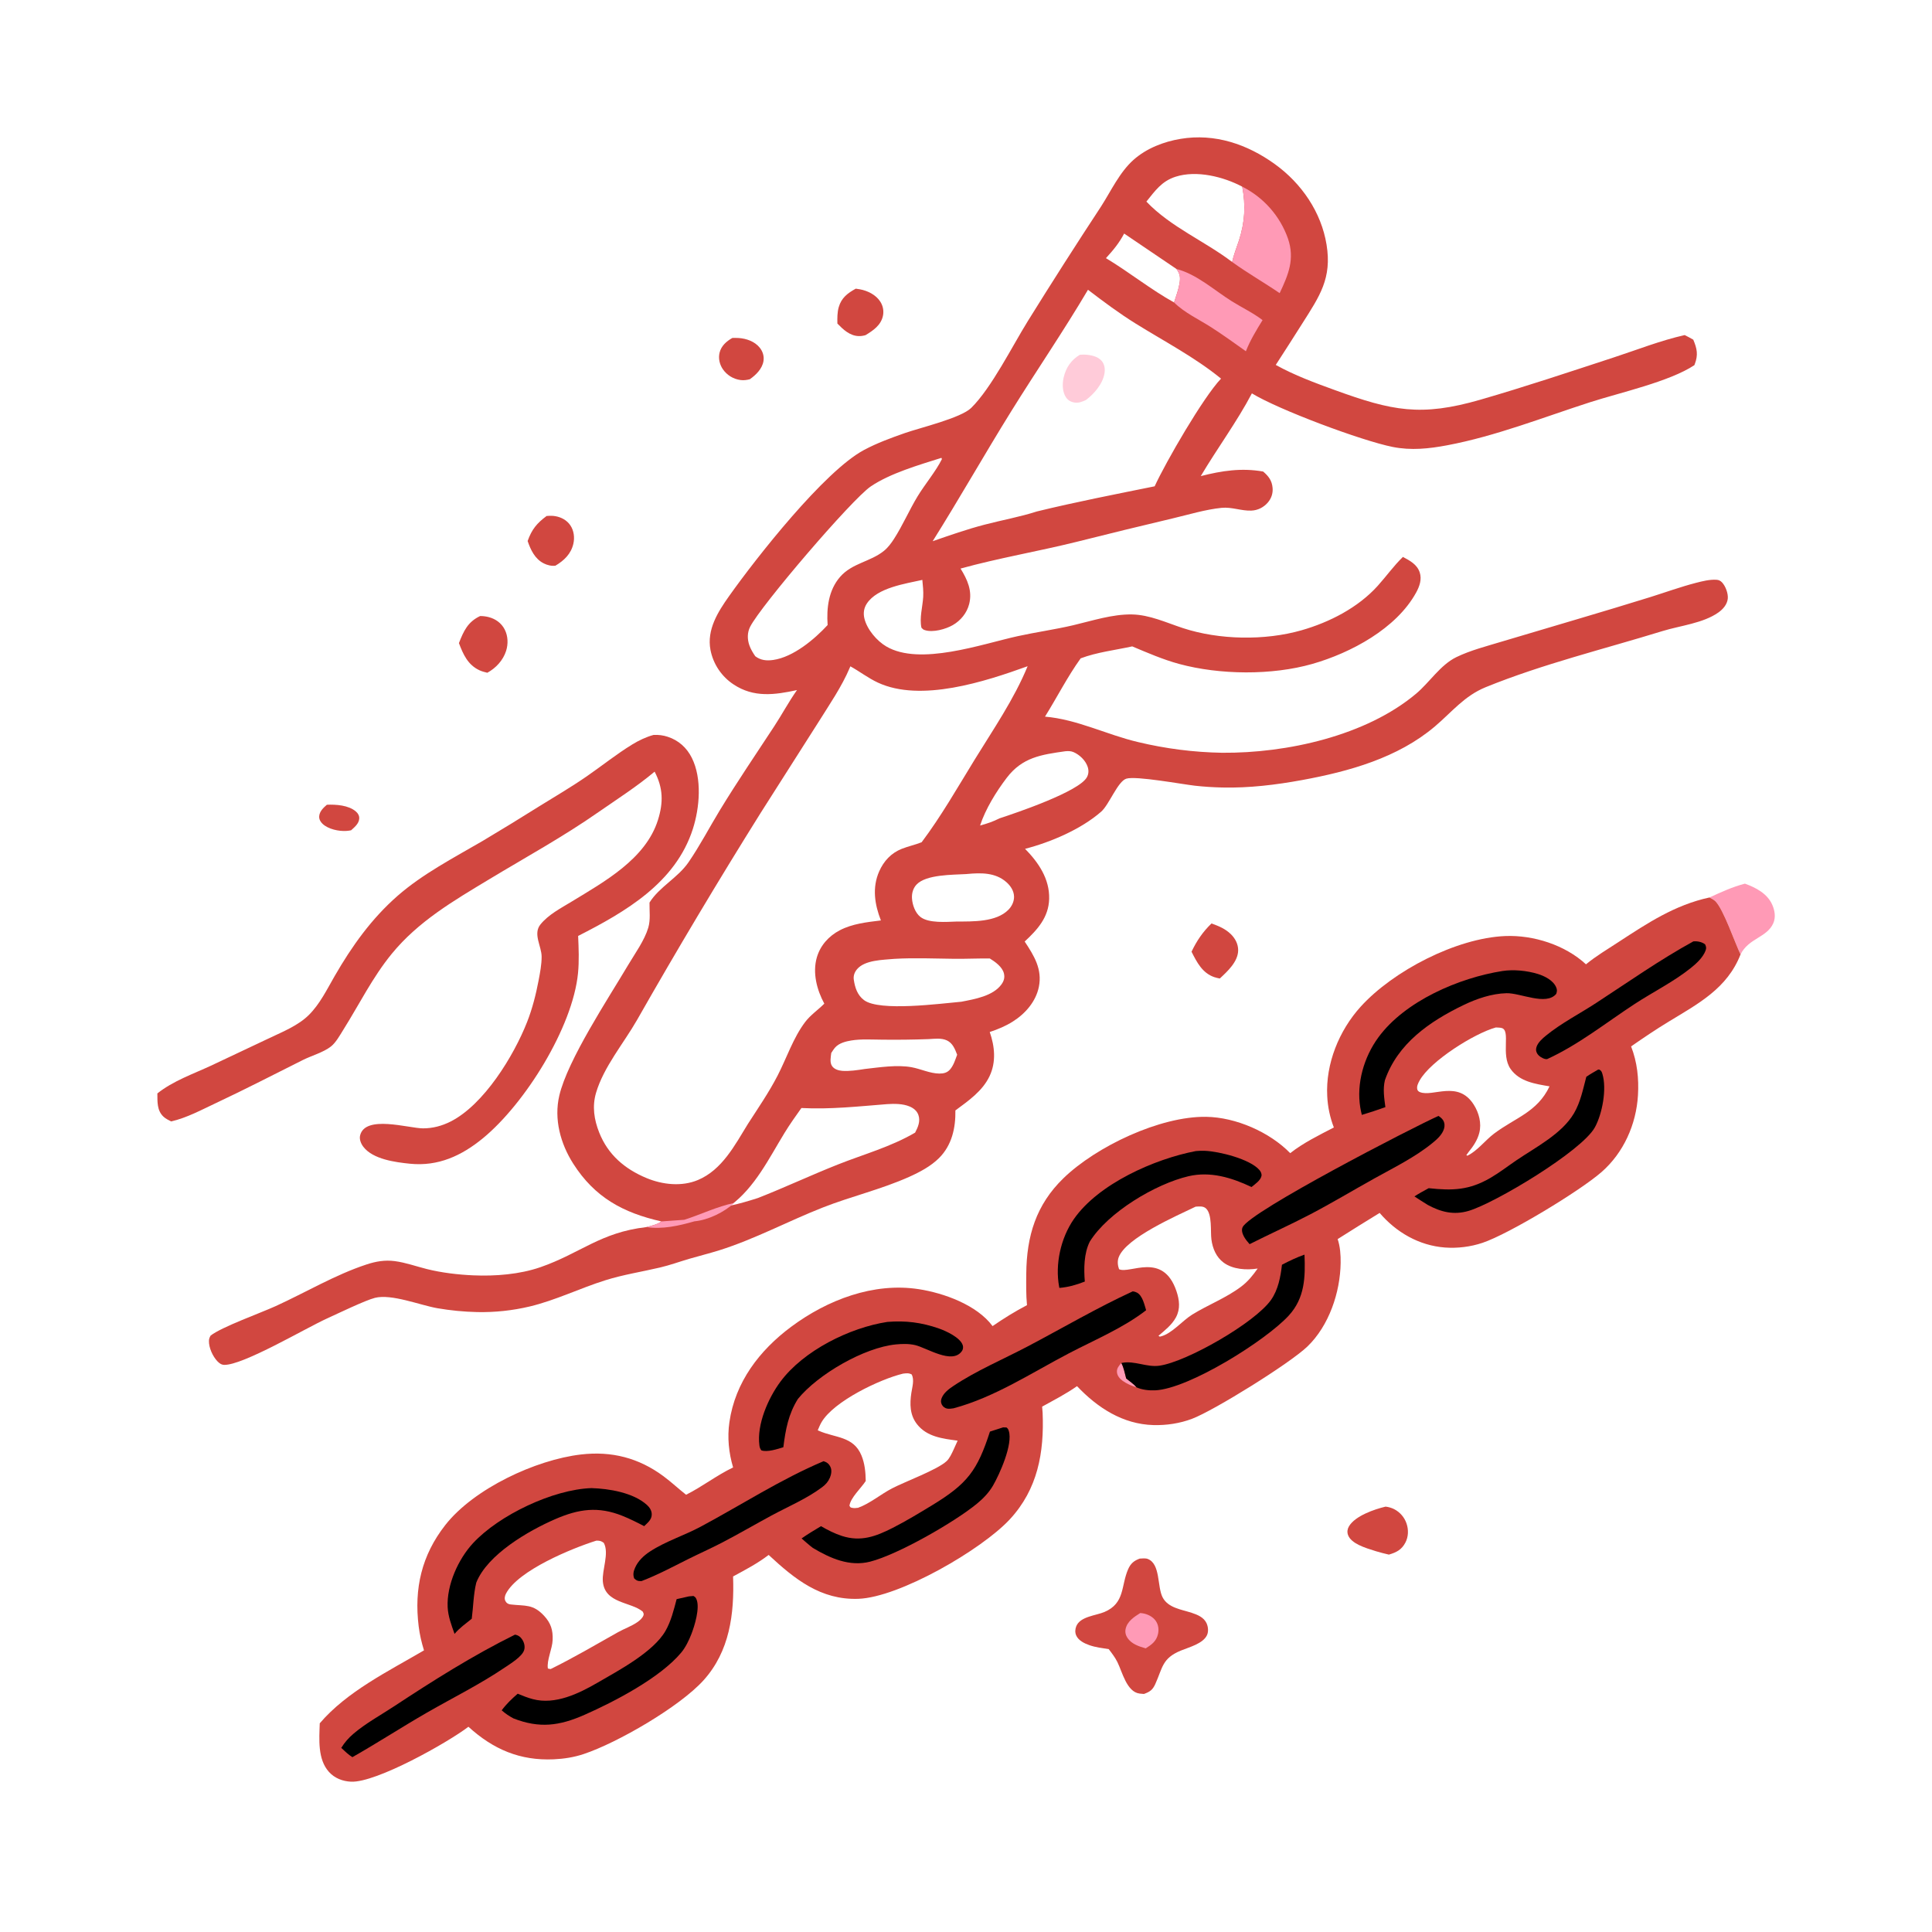   <svg width="750" height="750">
    <path fill="#D14740" transform="scale(1 1)" d="M126.899 312.399C130.448 312.25 135.323 312.57 138.157 315.023C138.966 315.723 139.517 316.646 139.455 317.753C139.343 319.73 137.639 321.103 136.288 322.319C135.691 322.435 135.091 322.527 134.483 322.566C131.515 322.758 127.441 321.9 125.222 319.811C124.412 319.048 123.835 318.039 123.907 316.893C124.028 314.996 125.547 313.551 126.899 312.399Z"/>
    <path fill="#D14740" transform="scale(1 1)" d="M284.287 131.192C285.105 131.177 285.929 131.163 286.746 131.216C289.748 131.412 292.961 132.543 294.908 134.944C296.102 136.416 296.684 138.253 296.387 140.14C295.912 143.154 293.461 145.557 291.07 147.23C289.916 147.527 288.663 147.695 287.475 147.531Q286.959 147.463 286.454 147.342Q285.948 147.221 285.458 147.047Q284.968 146.873 284.499 146.649Q284.03 146.425 283.586 146.154Q283.143 145.882 282.731 145.565Q282.319 145.248 281.942 144.89Q281.565 144.532 281.227 144.136Q280.89 143.741 280.596 143.312C279.338 141.444 278.8 139.114 279.339 136.906C279.986 134.254 282.005 132.493 284.287 131.192Z"/>
    <path fill="#D14740" transform="scale(1 1)" d="M332.211 112.061Q333.043 112.168 333.868 112.318C336.857 112.88 340.026 114.448 341.711 117.075Q341.911 117.381 342.08 117.705Q342.25 118.029 342.386 118.368Q342.522 118.707 342.623 119.058Q342.725 119.409 342.792 119.768Q342.858 120.128 342.889 120.492Q342.919 120.856 342.913 121.221Q342.908 121.587 342.866 121.95Q342.824 122.313 342.746 122.67C341.943 126.295 338.964 128.298 336.005 130.101C335.128 130.36 334.165 130.511 333.247 130.467C329.821 130.306 327.322 127.917 325.075 125.605C325.029 123.527 325.012 121.259 325.592 119.248C326.641 115.603 329.036 113.811 332.211 112.061Z"/>
    <path fill="#D14740" transform="scale(1 1)" d="M470.299 358.489C473.11 359.489 475.696 360.544 477.867 362.696C479.539 364.352 480.666 366.501 480.652 368.892C480.625 373.316 476.525 377.063 473.524 379.855C472.79 379.708 472.069 379.558 471.359 379.314C466.734 377.728 464.613 373.524 462.551 369.452C464.562 365.225 466.929 361.738 470.299 358.489Z"/>
    <path fill="#D14740" transform="scale(1 1)" d="M212.185 200.311C213.354 200.207 214.474 200.179 215.635 200.388C217.947 200.803 220.048 201.947 221.388 203.908C222.799 205.974 223.134 208.678 222.578 211.086C221.663 215.051 218.979 217.59 215.622 219.594C214.134 219.818 212.38 219.37 211.05 218.691C207.634 216.945 206.002 213.465 204.826 210.019C206.431 205.51 208.408 203.118 212.185 200.311Z"/>
    <path fill="#D14740" transform="scale(1 1)" d="M186.383 239.147Q188.062 239.141 189.689 239.553C192.378 240.242 194.646 241.876 195.922 244.364C197.224 246.903 197.326 249.987 196.467 252.68C195.299 256.34 192.506 259.345 189.175 261.164C188.155 260.911 187.121 260.658 186.163 260.217C181.628 258.126 179.807 254.042 178.157 249.646C179.991 244.952 181.58 241.425 186.383 239.147Z"/>
    <path fill="#D14740" transform="scale(1 1)" d="M537.88 584.869C538.981 584.991 540.182 585.335 541.172 585.83Q541.597 586.046 541.999 586.303Q542.401 586.56 542.776 586.854Q543.152 587.148 543.497 587.477Q543.842 587.807 544.153 588.168Q544.465 588.529 544.74 588.919Q545.015 589.309 545.25 589.723Q545.486 590.138 545.681 590.573Q545.875 591.009 546.027 591.461C546.831 593.852 546.762 596.547 545.587 598.804C544.122 601.62 542.101 602.631 539.169 603.499C537.495 603.148 535.859 602.667 534.214 602.203C531.991 601.509 529.562 600.784 527.481 599.747C525.808 598.913 523.821 597.607 523.245 595.715C522.904 594.596 523.083 593.498 523.681 592.496C526.091 588.459 533.513 585.9 537.88 584.869Z"/>
    <path fill="#FF9AB6" transform="scale(1 1)" d="M663.614 348.397C668.143 346.319 672.525 344.295 677.367 343.033C681.583 344.541 686.078 346.884 687.976 351.203C688.981 353.489 689.417 356.092 688.367 358.442C685.885 363.994 678.81 364.192 675.676 370.5C673.482 366.034 669.104 353.078 665.932 349.879C665.314 349.256 664.38 348.814 663.614 348.397Z"/>
    <path fill="#D14740" transform="scale(1 1)" d="M442.446 605.041C443.39 604.999 444.661 604.833 445.556 605.18C450.551 607.116 449.167 615.865 451.31 620.062C453.419 624.194 458.663 624.792 462.649 626.105C464.905 626.848 467.348 627.859 468.395 630.16C469.012 631.517 469.194 633.378 468.554 634.76C467.02 638.073 461.582 639.445 458.396 640.758C451.11 643.761 451.351 647.401 448.503 653.699C447.455 656.017 446.427 656.738 444.075 657.597Q443.241 657.542 442.411 657.445C437.376 656.825 435.678 649.033 433.77 645.212C432.859 643.386 431.643 641.804 430.407 640.192C427.909 639.79 425.354 639.51 422.956 638.673C421.001 637.99 418.648 636.872 417.768 634.852C417.274 633.719 417.353 632.424 417.811 631.292C419.351 627.487 425.446 627.176 428.758 625.762C436.765 622.34 435.12 615.6 437.937 609.177C438.918 606.94 440.185 605.878 442.446 605.041Z"/>
    <path fill="#FF9AB6" transform="scale(1 1)" d="M442.636 626.182C442.891 626.203 443.146 626.225 443.399 626.258C445.366 626.52 447.493 627.554 448.657 629.212C449.705 630.705 449.932 632.599 449.529 634.35C448.882 637.157 447.071 638.437 444.765 639.895C442.131 639.147 439.25 638.205 437.66 635.807C436.971 634.766 436.701 633.557 436.965 632.333C437.594 629.411 440.274 627.663 442.636 626.182Z"/>
    <path fill="#D14740" transform="scale(1 1)" d="M253.724 285.297C255.66 285.216 257.391 285.418 259.242 286.026C263.425 287.399 266.59 290.253 268.556 294.178C272.579 302.208 271.621 313.532 268.954 321.833C262.241 342.723 242.829 353.963 224.432 363.331C224.645 368.121 224.851 373.027 224.382 377.807C222.318 398.817 203.821 428.417 187.502 441.84C179.186 448.68 170.075 452.869 159.122 451.755C153.489 451.182 144.764 450.048 141.051 445.186C140.148 444.003 139.427 442.304 139.789 440.791C141.726 432.687 158.549 437.98 164.155 438.025C167.928 438.055 171.586 437.066 174.938 435.37C187.828 428.846 199.41 409.974 204.608 396.767C206.646 391.591 208.051 386.042 209.088 380.587C209.65 377.625 210.267 374.422 210.26 371.399C210.25 367.279 206.796 362.543 209.835 358.827C212.952 355.015 217.664 352.59 221.802 350.068C234.56 342.293 250.686 333.47 255.432 318.267C257.547 311.495 257.438 305.895 254.122 299.55C247.316 305.274 239.621 310.199 232.313 315.265C218.814 324.714 204.037 332.815 189.925 341.33C176.147 349.643 162.446 357.601 152.081 370.26C144.61 379.385 139.466 389.904 133.231 399.831C131.947 401.875 130.39 404.733 128.472 406.244C125.576 408.525 120.939 409.809 117.586 411.484C106.357 417.095 95.287 422.834 83.912 428.17C78.239 430.831 72.578 433.925 66.442 435.341C65.424 434.825 64.287 434.272 63.452 433.482C60.899 431.068 61.123 427.701 61.091 424.467C67.117 419.65 74.921 416.93 81.864 413.713L104.758 402.901C109.881 400.467 115.791 398.078 119.87 394.041C124.163 389.791 126.915 384.105 129.907 378.919C136.599 367.318 144.203 356.647 154.329 347.775C164.034 339.271 176.242 332.934 187.35 326.46Q198.37 319.892 209.233 313.066C215.418 309.236 221.768 305.519 227.754 301.384C233.672 297.295 239.316 292.748 245.457 288.986C247.976 287.443 250.866 286.064 253.724 285.297Z"/>
    <path fill="#D14740" transform="scale(1 1)" d="M663.614 348.397C664.38 348.814 665.314 349.256 665.932 349.879C669.104 353.078 673.482 366.034 675.676 370.5C670.514 383.713 659.316 389.589 647.788 396.596C642.796 399.63 637.985 402.888 633.187 406.217C635.564 412.304 636.244 418.682 635.856 425.19C635.183 436.493 630.296 447.485 621.703 454.999C613.393 462.266 585.861 478.989 575.488 482.474Q573.734 483.054 571.932 483.46Q570.13 483.865 568.297 484.093Q566.464 484.322 564.617 484.37Q562.771 484.417 560.928 484.285C550.915 483.532 542.044 478.421 535.575 470.857Q527.385 475.872 519.275 481.015C520.257 483.905 520.476 487.174 520.436 490.213C520.288 501.68 515.934 514.62 507.544 522.704C500.762 529.238 471.34 547.526 462.74 550.782C458.025 552.567 452.799 553.352 447.767 553.213C435.861 552.886 426.088 546.515 418.098 538.104C413.83 541.113 409.114 543.524 404.553 546.05C404.638 546.836 404.707 547.615 404.74 548.405C405.389 563.906 402.837 578.122 392.006 589.803C381.103 601.564 349.116 620.134 333.147 620.663C318.556 621.146 308.49 612.994 298.39 603.624C294.084 606.926 289.333 609.401 284.578 611.979C285.095 626.577 283.259 641.01 273.154 652.241C263.892 662.535 239.677 676.581 226.495 680.947C222.759 682.185 218.884 682.786 214.958 682.962C201.86 683.55 191.444 679.085 181.846 670.324C173.9 676.405 146.119 692.075 136.291 691.65C133.04 691.509 129.915 690.313 127.708 687.866C123.253 682.928 123.924 675.155 124.129 668.982C134.641 656.652 150.78 648.771 164.593 640.67C163.633 637.574 162.926 634.554 162.527 631.334C160.709 616.641 163.687 603.75 172.853 592.034C183.879 577.94 207.898 566.676 225.563 564.626C237.419 563.25 247.944 565.945 257.533 573.045C260.577 575.298 263.354 577.915 266.336 580.26C272.634 577.115 278.202 572.715 284.591 569.659C282.894 563.936 282.299 557.987 283.155 552.069C285.4 536.53 294.823 524.189 307.187 515.012C321.206 504.607 339.092 497.74 356.687 500.457C366.387 501.955 379.239 506.574 385.315 514.791C389.633 511.817 394.024 509.091 398.674 506.658C398.29 502.635 398.358 498.461 398.396 494.421C398.531 479.882 402.168 467.717 412.847 457.368C425.558 445.051 450.36 433.265 468.254 433.549C479.746 433.731 492.839 439.442 500.862 447.654C505.931 443.657 512.082 440.647 517.804 437.685Q516.673 434.763 516.025 431.696Q515.377 428.63 515.229 425.5C514.571 412.935 519.831 400.034 528.219 390.783C540.823 376.882 565.342 364.157 584.316 363.372C595.259 362.92 607.565 366.833 615.673 374.347C619.592 371.131 624.028 368.487 628.269 365.72C639.58 358.34 650.165 351.304 663.614 348.397ZM350.525 533.251C341.586 535.414 323.721 543.918 318.926 552.077C318.342 553.072 317.897 554.174 317.449 555.233C317.603 555.304 317.755 555.376 317.909 555.445C324.203 558.227 331.297 557.469 334.408 564.987C335.721 568.16 336.027 571.529 336.076 574.924C334.301 577.677 330.152 581.414 329.756 584.541C330.103 585.065 330.017 585.169 330.694 585.325C331.54 585.521 332.233 585.433 333.078 585.33C337.757 583.648 341.88 580.078 346.314 577.776C351.506 575.081 363.837 570.578 367.462 567.223C368.605 566.165 369.451 564.299 370.116 562.889Q370.958 561.086 371.753 559.262C365.999 558.483 359.839 557.82 355.982 552.87C353.159 549.248 353.147 545.026 353.789 540.704C354.12 538.475 355.035 535.63 353.9 533.546C352.713 532.935 351.846 533.096 350.525 533.251ZM231.502 598.074C222.081 601.039 201.142 609.601 196.427 618.634C195.964 619.521 195.714 620.623 196.22 621.558C196.679 622.406 197.339 622.742 198.258 622.848C203.895 623.502 206.899 622.592 211.222 627.258C213.845 630.089 214.691 632.799 214.535 636.662C214.395 640.116 212.195 644.492 212.68 647.703C213.053 647.804 213.378 647.91 213.766 647.923C222.701 643.526 231.218 638.506 239.891 633.629C242.305 632.272 245.051 631.342 247.328 629.775C248.302 629.104 249.39 628.215 249.795 627.071C250.008 626.469 249.753 626.208 249.536 625.652C245.004 621.757 234.703 622.581 234.017 613.847C233.668 609.391 236.584 602.954 234.388 598.935C233.355 598.171 232.784 598.063 231.502 598.074ZM464.136 468.424C456.848 471.96 437.048 480.491 434.254 488.128C433.712 489.608 433.891 491.243 434.411 492.697C438.497 494.74 451.462 485.711 456.698 501.225C457.852 504.641 458.272 508.105 456.499 511.399C454.934 514.307 452.194 516.447 449.716 518.551C450.333 518.936 450.063 518.936 450.694 518.775C454.928 517.695 458.999 512.69 462.766 510.354C468.966 506.509 475.934 503.896 481.787 499.486C484.463 497.47 486.305 495.166 488.221 492.445C483.918 493.121 478.634 492.816 475.019 490.155C472.139 488.034 470.726 484.637 470.271 481.177C469.848 477.961 470.644 471.457 468.171 469.12C467.102 468.11 465.475 468.352 464.136 468.424ZM580.678 398.861C572.324 401.178 555.323 411.843 551.097 419.445C550.526 420.471 549.882 421.722 550.198 422.92C550.336 423.444 550.73 423.761 551.233 423.962C556.264 425.975 566.013 419.178 572.124 428.843C574.147 432.041 575.202 436.033 574.263 439.761C573.548 442.598 571.932 444.95 570.121 447.191L569.243 448.417L569.614 448.649C573.391 446.881 576.548 442.682 579.919 440.127C588.178 433.867 596.722 431.816 601.531 421.722C596.032 420.772 589.888 419.925 586.411 414.981C582.493 409.413 586.611 400.011 582.914 399.063C582.232 398.888 581.384 398.906 580.678 398.861Z"/>
    <path fill="#FF9AB6" transform="scale(1 1)" d="M435.293 529.124C436.316 531.006 436.606 533.093 437.185 535.133C438.514 536.2 440.098 537.241 441.176 538.556C439.327 537.982 437.394 537.187 435.822 536.045C434.707 535.235 433.705 534.083 433.599 532.65C433.487 531.142 434.387 530.183 435.293 529.124Z"/>
    <path transform="scale(1 1)" d="M657.372 365.438C658.963 365.311 660.625 365.627 661.921 366.586C662.35 367.538 662.479 368.062 662.065 369.105C661.002 371.781 658.58 374.007 656.368 375.779C649.684 381.133 641.789 385.03 634.623 389.712C623.467 397.001 612.871 405.511 600.692 411.1C600.336 411.177 600.38 411.195 599.929 411.118C598.827 410.928 597.332 409.983 596.752 409.001C596.242 408.136 596.177 407.433 596.459 406.477C596.976 404.722 598.799 403.118 600.166 402.006C606.127 397.155 613.146 393.578 619.568 389.387C632.149 381.179 644.175 372.701 657.372 365.438Z"/>
    <path transform="scale(1 1)" d="M199.929 634.562C201.231 634.812 202.071 635.423 202.772 636.528C203.518 637.702 203.886 639.215 203.468 640.571C202.68 643.123 198.067 645.9 195.94 647.34C186.309 653.865 175.815 659.04 165.745 664.835C156.003 670.441 146.565 676.582 136.792 682.133C135.176 681.096 133.859 679.836 132.477 678.521C133.821 676.357 135.313 674.655 137.243 673.013C141.996 668.968 147.661 665.886 152.868 662.46C168.126 652.421 183.535 642.663 199.929 634.562Z"/>
    <path transform="scale(1 1)" d="M497.654 490.974C500.538 489.471 503.332 488.121 506.403 487.047C506.758 495.799 506.566 503.872 500.282 510.714C491.363 520.425 461.463 539.172 448.398 539.729C446.076 539.828 443.309 539.537 441.176 538.556C440.098 537.241 438.514 536.2 437.185 535.133C436.606 533.093 436.316 531.006 435.293 529.124C435.4 529.101 435.506 529.076 435.612 529.055C440.411 528.129 445.192 530.855 450.058 530.167C460.723 528.659 487.163 513.497 493.403 504.637C496.18 500.694 497.126 495.674 497.654 490.974Z"/>
    <path transform="scale(1 1)" d="M319.723 567.229C321.05 567.666 321.794 568.23 322.395 569.501C322.985 570.749 322.693 572.417 322.171 573.631C321.484 575.232 320.531 576.284 319.155 577.319C313.247 581.767 305.931 584.847 299.424 588.36C293.027 591.815 286.745 595.492 280.293 598.843C275.906 601.121 271.383 603.124 266.963 605.334C261.053 608.289 255.251 611.401 249.068 613.761C248.959 613.766 248.851 613.776 248.742 613.777C247.455 613.783 247.076 613.553 246.172 612.709C245.661 611.237 245.898 610.072 246.51 608.653C247.676 605.95 249.909 603.868 252.333 602.281C258.311 598.368 265.67 596.05 272.022 592.648C287.921 584.134 303.055 574.278 319.723 567.229Z"/>
    <path transform="scale(1 1)" d="M620.373 415.225L620.789 415.19C621.596 415.599 621.785 416.024 622.043 416.868C623.832 422.71 622.008 432.417 619.111 437.663C614.031 446.863 580.307 467.089 570.08 470.077C564.316 471.76 559.393 470.519 554.282 467.762C552.517 466.713 550.802 465.552 549.075 464.441C550.867 463.278 552.743 462.275 554.617 461.252C563.899 462.262 570.364 462.041 578.588 457.252C582.118 455.197 585.377 452.661 588.755 450.37C596.261 445.277 606.27 440.197 610.995 432.212C613.538 427.914 614.54 422.787 615.805 418.007C617.269 416.992 618.838 416.126 620.373 415.225Z"/>
    <path transform="scale(1 1)" d="M267.441 619.71L269.198 619.556C269.874 619.968 270.077 620.125 270.394 620.897C271.756 624.217 269.659 631.114 268.384 634.376C267.436 636.803 266.138 639.501 264.467 641.51C256.328 651.297 238.629 660.523 226.931 665.682C217.123 670.007 209.421 671.018 199.329 667.086C197.599 666.16 196.244 665.244 194.756 663.95C196.553 661.501 198.687 659.478 200.973 657.494C202.901 658.296 204.822 659.069 206.844 659.604C215.544 661.905 224.679 657.446 232.045 653.172C240.087 648.505 253.603 641.345 258.324 633.146C260.503 629.36 261.56 624.975 262.669 620.785L267.441 619.71Z"/>
    <path transform="scale(1 1)" d="M439.743 501.296C440.339 501.375 440.807 501.502 441.345 501.782C443.532 502.921 444.252 506.469 444.924 508.63C436.02 515.532 424.904 520.154 414.945 525.359C400.422 532.95 386.108 542.429 370.153 546.704C369.347 546.817 368.479 546.963 367.67 546.817C366.755 546.651 366.021 546.044 365.598 545.224C365.161 544.378 365.224 543.537 365.572 542.682C366.378 540.699 368.315 539.225 370.042 538.069C378.986 532.084 389.393 527.702 398.919 522.689C412.506 515.538 425.79 507.72 439.743 501.296Z"/>
    <path transform="scale(1 1)" d="M558.404 433.205C559.11 433.648 559.838 434.219 560.261 434.954C560.845 435.97 560.896 437.114 560.555 438.215C559.85 440.495 557.872 442.256 556.076 443.718C549.274 449.259 541.211 453.196 533.577 457.444C525.245 462.08 517.043 467.014 508.594 471.433C500.877 475.469 492.874 479.054 485.089 482.983C484.276 482.075 483.481 481.092 482.891 480.022C482.321 478.988 481.834 477.518 482.386 476.383C485.409 470.167 548.49 437.621 558.404 433.205Z"/>
    <path transform="scale(1 1)" d="M389.409 554.1L390.735 554.145C391.256 554.564 391.393 554.81 391.607 555.469C393.279 560.631 388.073 572.214 385.492 576.689C383.939 579.382 381.674 581.734 379.284 583.703C370.609 590.85 348.609 603.471 337.798 606.229C329.794 608.271 322.295 604.933 315.549 600.904C314.032 599.763 312.615 598.458 311.173 597.223C313.606 595.51 316.167 593.998 318.712 592.459C321.274 593.945 323.987 595.331 326.811 596.245C334.17 598.627 340.017 596.449 346.553 593.115C351.794 590.443 356.831 587.387 361.853 584.33C375.585 575.971 379.402 570.877 384.296 555.743L389.409 554.1Z"/>
    <path transform="scale(1 1)" d="M583.278 376.941C587.566 376.277 592.803 376.807 596.949 378.076C599.573 378.88 602.972 380.564 604.102 383.265C604.525 384.276 604.47 384.8 604.132 385.816C600.231 390.531 590.255 385.428 584.807 385.561C579.092 385.7 573.21 387.709 568.111 390.173C554.965 396.527 542.578 405.078 537.619 419.341C536.785 422.865 537.348 426.261 537.803 429.795Q533.272 431.422 528.659 432.8C528.435 431.85 528.215 430.894 528.057 429.93C526.522 420.536 529.488 410.381 535.04 402.763C545.372 388.589 566.441 379.578 583.278 376.941Z"/>
    <path transform="scale(1 1)" d="M344.452 513.169C351.529 512.589 357.759 513.372 364.476 515.718C367.265 516.692 372.672 519.191 373.698 522.104Q373.753 522.258 373.79 522.418Q373.826 522.577 373.842 522.74Q373.859 522.903 373.855 523.067Q373.852 523.231 373.828 523.393Q373.805 523.555 373.762 523.713Q373.719 523.871 373.657 524.022Q373.595 524.174 373.515 524.317Q373.435 524.46 373.338 524.592C369.552 529.746 359.874 523.262 355.258 522.165C352.892 521.603 350.202 521.661 347.786 521.9C335.407 523.12 317.549 533.513 309.763 543.042C306.041 548.963 304.955 554.957 304.092 561.819C301.812 562.51 297.827 563.845 295.547 563.018C295.08 562.391 294.906 561.885 294.804 561.123C293.719 552.976 298.222 542.741 302.973 536.349C311.934 524.291 329.839 515.412 344.452 513.169Z"/>
    <path transform="scale(1 1)" d="M229.574 577.683C236.432 577.877 245.83 579.432 251.117 584.193C252.176 585.147 252.98 586.363 253.007 587.832C253.044 589.902 251.417 591.141 250.061 592.449C247.305 591.007 244.541 589.617 241.652 588.458C232.246 584.686 224.686 585.748 215.517 589.737C205.199 594.226 189.223 603.402 184.882 614.398C183.766 619.008 183.748 623.709 183.132 628.394C180.796 630.302 178.398 631.94 176.46 634.281C175.261 630.914 173.947 627.486 173.78 623.879C173.378 615.255 177.878 605.254 183.66 599.027C193.755 588.154 214.659 578.193 229.574 577.683Z"/>
    <path transform="scale(1 1)" d="M464.224 446.842C465.368 446.727 466.59 446.7 467.738 446.746C473.271 446.966 485.238 449.932 488.909 454.196C489.419 454.789 489.871 455.709 489.707 456.505C489.342 458.276 487.173 459.706 485.843 460.8C478.147 457.159 469.859 454.614 461.357 456.611C448.536 459.623 430.093 470.625 423.04 482.018C420.753 486.582 420.718 492.527 421.124 497.499C417.818 498.789 414.794 499.667 411.247 499.966L411.164 499.541C409.519 490.804 411.777 480.632 416.819 473.327C426.336 459.539 448.286 449.879 464.224 446.842Z"/>
    <path fill="#D14740" transform="scale(1 1)" d="M309.394 267.886C300.752 269.767 292.622 270.892 284.812 265.723Q284.379 265.439 283.96 265.134Q283.541 264.828 283.138 264.503Q282.735 264.177 282.349 263.831Q281.963 263.486 281.594 263.122Q281.225 262.757 280.876 262.375Q280.526 261.993 280.195 261.594Q279.865 261.194 279.555 260.779Q279.245 260.364 278.956 259.934Q278.667 259.504 278.399 259.06Q278.132 258.616 277.887 258.159Q277.643 257.702 277.421 257.234Q277.199 256.765 277.001 256.286Q276.803 255.808 276.629 255.319Q276.456 254.831 276.306 254.335Q276.157 253.839 276.033 253.336Q275.908 252.833 275.809 252.324C274.304 244.448 278.687 237.537 283.034 231.405C293.586 216.521 320.011 182.895 335.419 174.675C340.473 171.978 345.918 169.984 351.318 168.098C357.189 166.047 373.041 162.283 377.037 158.337C384.918 150.554 392.947 134.398 399.012 124.625Q412.935 102.212 427.425 80.162C431.311 74.122 434.616 66.862 440.055 62.032C445.074 57.575 451.75 54.991 458.306 53.903C471.623 51.694 484.201 55.983 494.957 63.755C505.247 71.191 512.908 82.323 514.967 94.969C517.092 108.02 512.332 114.878 505.604 125.485Q500.474 133.606 495.248 141.666C502.63 145.75 510.34 148.581 518.241 151.448C540.391 159.484 551.531 161.847 574.652 155.17C592.026 150.153 609.321 144.364 626.513 138.736C635.678 135.736 644.569 132.203 654.002 130.073C655.105 130.663 656.261 131.213 657.327 131.863C658.794 135.372 659.293 137.731 657.89 141.407C657.844 141.527 657.792 141.645 657.743 141.763C648.122 148.145 628.861 152.417 617.385 156.109C599.102 161.992 580.727 169.287 561.833 172.852C554.719 174.194 547.779 174.933 540.62 173.5C528.509 171.075 496.329 159.04 485.98 152.705C480.23 163.664 472.486 174.111 466.137 184.823C474.313 182.739 481.963 181.565 490.35 183.05C492.467 184.854 493.775 186.564 494.02 189.426C494.201 191.537 493.525 193.529 492.134 195.122C490.489 197.005 488.248 198.119 485.748 198.217C481.853 198.369 478.196 196.747 474.209 197.146C467.969 197.771 461.464 199.766 455.357 201.207Q436.483 205.671 417.675 210.405C402.808 214.08 387.645 216.641 372.885 220.715C375.515 224.978 377.542 229.341 376.231 234.487C375.344 237.963 372.951 240.9 369.858 242.673C367.118 244.243 362.205 245.62 359.069 244.626C358.294 244.381 358.24 244.227 357.702 243.682C356.867 239.93 358.161 235.535 358.386 231.705C358.514 229.515 358.254 227.296 358.05 225.117C351.393 226.615 340.598 228.133 336.525 234.269C335.345 236.046 335.059 238.039 335.56 240.102C336.594 244.358 340.365 248.784 344.063 250.955C357.093 258.604 381.099 250.031 394.996 246.975C402.168 245.397 409.456 244.394 416.606 242.718C423.968 240.992 431.798 238.393 439.414 238.526C446.286 238.646 452.818 241.735 459.249 243.84C473.314 248.444 491.011 248.736 505.195 244.689C516.087 241.581 527.188 235.908 534.847 227.401C538.187 223.691 541.011 219.681 544.615 216.196C547.334 217.659 550.104 219.086 551.142 222.236C552.017 224.89 551.054 227.634 549.772 229.977C542.078 244.045 524.347 253.464 509.505 257.716C493.783 262.22 473.51 262.019 457.713 257.734C451.496 256.048 445.46 253.421 439.527 250.926C432.952 252.375 425.81 253.185 419.513 255.571C414.383 262.701 410.321 270.742 405.663 278.2C418.181 279.252 429.659 285.23 441.816 288.075Q449.839 290.001 458.023 291.041Q466.208 292.081 474.457 292.223C499.546 292.426 530.292 285.656 549.756 269.267C554.973 264.874 559.157 258.102 565.384 255.085C570.844 252.439 577.16 250.838 582.968 249.072L612.853 240.199Q626.733 236.1 640.558 231.816C646.456 229.969 652.314 227.838 658.293 226.284C660.842 225.622 663.744 224.889 666.395 225.073C667.251 225.133 667.874 225.444 668.467 226.061C669.859 227.509 670.954 230.453 670.713 232.46C670.445 234.689 668.868 236.491 667.099 237.746C661.165 241.957 652.277 242.855 645.388 244.977C622.588 252.002 598.898 257.757 576.787 266.747C568.465 270.13 563.659 276.375 557.023 282.003C542.626 294.212 523.699 299.47 505.477 302.815C495.336 304.677 484.856 305.951 474.528 305.708C470.994 305.625 467.4 305.413 463.889 305.013C458.831 304.437 441.044 301.139 437.264 302.271C433.928 303.27 430.581 312.369 427.477 315.088C419.684 321.917 407.875 326.946 397.931 329.515C403.133 334.803 407.482 341.175 407.281 348.93C407.094 356.14 402.716 360.902 397.778 365.499C401.389 370.959 404.688 376.225 403.282 383.113C402.112 388.84 398.024 393.496 393.191 396.552C390.386 398.326 387.359 399.584 384.218 400.624C386.163 406.232 386.764 412.272 384.13 417.797C381.363 423.601 375.896 427.351 370.88 431.068C371 437.872 369.515 444.589 364.543 449.55C361.351 452.734 357.015 455.029 352.94 456.855C342.104 461.71 330.454 464.419 319.413 468.754C305.973 474.031 293.021 481.029 279.234 485.358C275.367 486.572 271.421 487.536 267.533 488.68C263.788 489.78 260.107 491.126 256.306 492.023C249.175 493.706 242.031 494.789 235.013 496.989C225.111 500.092 215.736 504.76 205.622 507.178Q200.617 508.364 195.502 508.909Q190.388 509.453 185.245 509.347Q177.439 509.171 169.745 507.841C163.003 506.649 152.004 502.201 145.549 503.824C141.809 504.765 131.037 509.973 126.928 511.84C118.573 515.635 94.413 529.979 87.038 529.842C85.952 529.822 85.117 529.2 84.398 528.448C82.586 526.551 81.017 523.123 81.114 520.469C81.142 519.675 81.38 519.157 81.759 518.474C86.092 515.096 101.094 509.733 106.995 507.043C118.634 501.739 130.099 494.873 142.245 490.877C145.929 489.664 149.367 489.06 153.255 489.566C157.455 490.112 161.596 491.62 165.703 492.645C171.455 494.08 177.831 494.833 183.748 495.088C192.262 495.455 201.696 494.726 209.79 491.92C225.293 486.547 233.029 478.418 250.9 476.36C252.922 475.815 255.032 475.413 256.741 474.154C241.925 470.808 230.903 464.872 222.523 451.723C217.569 443.948 214.985 434.436 217.124 425.294C220.361 411.453 236.178 387.549 243.891 374.543C246.521 370.109 250.191 365.077 251.655 360.138C252.585 356.999 252.078 353.604 252.14 350.377C255.976 344.236 263.097 340.832 267.298 334.707C271.771 328.185 275.392 321.182 279.5 314.438C286.206 303.431 293.483 292.725 300.554 281.947C303.572 277.347 306.227 272.353 309.394 267.886ZM330.108 258.665L329.886 259.199C326.773 266.573 321.946 273.571 317.712 280.34L295.308 315.537Q270.461 355.249 247.293 395.964C242.096 405.037 234.337 414.191 231.379 424.252C229.834 429.509 230.629 434.642 232.604 439.632C236.005 448.229 242.489 453.783 250.953 457.311C257.159 459.897 264.609 460.73 270.924 458.085C280.319 454.151 285.269 444.534 290.34 436.302C294.295 430.165 298.512 424.036 301.862 417.544C305.362 410.761 307.922 402.89 312.53 396.786C314.641 393.99 317.551 392.072 319.996 389.615C317.097 384.271 315.363 377.634 317.1 371.648C318.444 367.014 321.734 363.373 325.969 361.15C330.867 358.579 336.555 357.976 341.965 357.313C339.54 351.109 338.514 344.6 341.299 338.269C343.062 334.262 345.971 331.125 350.092 329.503C352.597 328.517 355.273 327.952 357.778 326.959C365.319 316.938 371.786 305.594 378.355 294.906C385.596 283.127 393.65 271.445 398.921 258.626C382.409 264.59 357.451 272.757 340.757 264.969C337.006 263.22 333.714 260.657 330.108 258.665ZM422.354 112.487C412.904 128.478 402.326 143.921 392.518 159.713C382.166 176.382 372.49 193.495 362.057 210.099C368.722 207.787 375.357 205.463 382.186 203.68C388.929 201.919 395.92 200.672 402.55 198.538C417.683 194.848 432.979 191.878 448.234 188.783C452.558 179.37 467.114 154.187 474.006 146.983C463.961 138.769 451.89 132.463 440.878 125.619C434.4 121.592 428.408 117.115 422.354 112.487ZM365.451 177.737C356.772 180.495 345.561 183.721 338.03 188.828C330.682 193.811 295.32 235.145 291.188 243.341C290.06 245.579 290.079 248.165 290.899 250.499C291.426 251.997 292.292 253.449 293.198 254.751C295.297 256.339 297.588 256.567 300.175 256.194C307.956 255.074 316.152 248.201 321.284 242.638C320.826 236.052 321.625 229.087 326.152 223.912C330.833 218.56 337.897 218.101 343.146 213.842C344.732 212.555 345.955 210.899 347.054 209.193C350.442 203.933 352.95 198.051 356.207 192.679C359.061 187.972 363.313 182.95 365.657 178.211L365.451 177.737ZM344.425 428.619C333.256 429.496 322.336 430.718 311.102 430.13C308.847 433.309 306.577 436.488 304.543 439.814C298.459 449.76 293.087 460.939 283.495 468.026C287.169 467.243 290.617 466.226 294.185 465.082C304.647 460.99 314.803 456.204 325.236 452.07C335.449 448.022 345.652 445.27 355.246 439.69C356.36 437.583 357.366 435.247 356.527 432.847C355.958 431.222 354.62 430.159 353.07 429.518C350.465 428.438 347.209 428.434 344.425 428.619ZM347.153 372.23C342.735 372.65 335.731 372.634 332.692 376.262C331.733 377.406 331.226 378.778 331.437 380.267C331.876 383.371 332.843 386.339 335.444 388.269C341.477 392.746 365.054 389.585 373.18 388.873C378.305 387.873 385.562 386.668 388.816 382.07C389.732 380.776 390.105 379.464 389.726 377.892C389.113 375.351 386.347 373.375 384.255 372.088C379.701 372.018 375.155 372.253 370.603 372.209C362.788 372.134 354.963 371.764 347.153 372.23ZM445.024 78.26C454.478 88.159 467.546 93.513 478.328 101.71C478.9 98.918 480.043 96.153 480.93 93.439C483.253 86.334 483.629 79.807 482.238 72.468C474.909 68.584 464.514 65.995 456.366 68.603C450.941 70.34 448.384 74.109 445.024 78.26ZM375.092 339.313C369.924 339.626 359.486 339.421 355.779 343.41C354.441 344.851 353.915 346.791 354.03 348.725C354.18 351.236 355.261 354.341 357.298 355.948C360.497 358.471 367.437 357.87 371.324 357.742C377.624 357.71 386.704 358.01 391.47 353.163C392.792 351.819 393.693 349.972 393.652 348.062C393.604 345.821 392.298 343.864 390.66 342.426C386.387 338.672 380.808 338.786 375.491 339.274L375.092 339.313ZM413.552 291.633C404.214 292.96 396.85 293.98 390.771 302.001C386.68 307.397 382.59 314.007 380.463 320.462C383.157 319.751 385.537 318.934 388.032 317.673C394.864 315.434 418.891 307.283 421.938 301.715C422.643 300.428 422.687 299.042 422.227 297.664C421.396 295.179 419.104 292.992 416.729 291.963C415.732 291.531 414.616 291.532 413.552 291.633ZM360.503 403.381Q351.461 403.71 342.413 403.599C338.455 403.579 334.341 403.279 330.424 403.919C328.33 404.261 325.726 404.939 324.252 406.578C323.652 407.245 323.16 408.027 322.684 408.785C322.51 410.345 322.061 412.347 322.946 413.75C323.789 415.085 325.469 415.578 326.949 415.701C329.641 415.924 333.049 415.399 335.728 414.977C341.408 414.345 348.242 413.26 353.902 414.301C357.421 414.949 361.068 416.729 364.64 416.758C366.295 416.772 367.715 416.445 368.833 415.135C370.209 413.522 370.836 411.391 371.566 409.438C370.719 407.254 369.849 404.946 367.585 403.885C365.433 402.876 362.804 403.258 360.503 403.381ZM436.387 90.662C434.48 94.331 432.108 97.181 429.324 100.213C438.175 105.52 446.904 112.524 455.77 117.409C456.53 115.017 457.478 112.512 457.889 110.033C458.282 107.661 458.099 106.358 456.702 104.415L436.387 90.662Z"/>
    <path fill="#FF9AB6" transform="scale(1 1)" d="M265.657 473.517C272.165 471.429 278.306 468.394 285.022 466.975C281.126 470.585 274.944 473.617 269.573 474.117C263.477 475.867 257.259 477.274 250.9 476.36C252.922 475.815 255.032 475.413 256.741 474.154L265.657 473.517Z"/>
    <path fill="#FF9AB6" transform="scale(1 1)" d="M456.702 104.415C464.551 106.414 471.374 112.685 478.156 116.928C482.084 119.385 486.455 121.451 490.123 124.266C487.721 128.179 485.333 132.068 483.65 136.358C479.223 133.198 474.804 130.021 470.23 127.076C465.497 124.028 459.768 121.398 455.77 117.409C456.53 115.017 457.478 112.512 457.889 110.033C458.282 107.661 458.099 106.358 456.702 104.415Z"/>
    <path fill="#FF9AB6" transform="scale(1 1)" d="M482.238 72.468Q483.008 72.854 483.759 73.277Q484.51 73.7 485.239 74.158Q485.969 74.617 486.675 75.11Q487.382 75.602 488.064 76.129Q488.746 76.655 489.402 77.213Q490.059 77.772 490.687 78.361Q491.316 78.95 491.915 79.569Q492.515 80.188 493.084 80.835Q493.653 81.481 494.191 82.155Q494.728 82.828 495.233 83.527Q495.737 84.225 496.208 84.947Q496.678 85.669 497.113 86.412Q497.548 87.156 497.947 87.92Q498.346 88.683 498.708 89.465Q499.07 90.247 499.394 91.046Q499.718 91.844 500.003 92.657C502.701 100.582 500.138 106.652 496.764 113.8C490.702 109.663 484.268 106.001 478.328 101.71C478.9 98.918 480.043 96.153 480.93 93.439C483.253 86.334 483.629 79.807 482.238 72.468Z"/>
    <path fill="#FFCBD9" transform="scale(1 1)" d="M419.166 137.733C419.823 137.683 420.488 137.638 421.146 137.67C423.421 137.78 426.214 138.314 427.732 140.174C428.813 141.5 429.031 143.25 428.766 144.897C428.103 149.024 424.765 152.887 421.502 155.324C420.081 155.943 418.858 156.479 417.281 156.281C415.889 156.105 414.714 155.523 413.894 154.361C412.367 152.2 412.336 149.021 412.91 146.54C413.797 142.705 415.815 139.763 419.166 137.733Z"/>
  </svg>